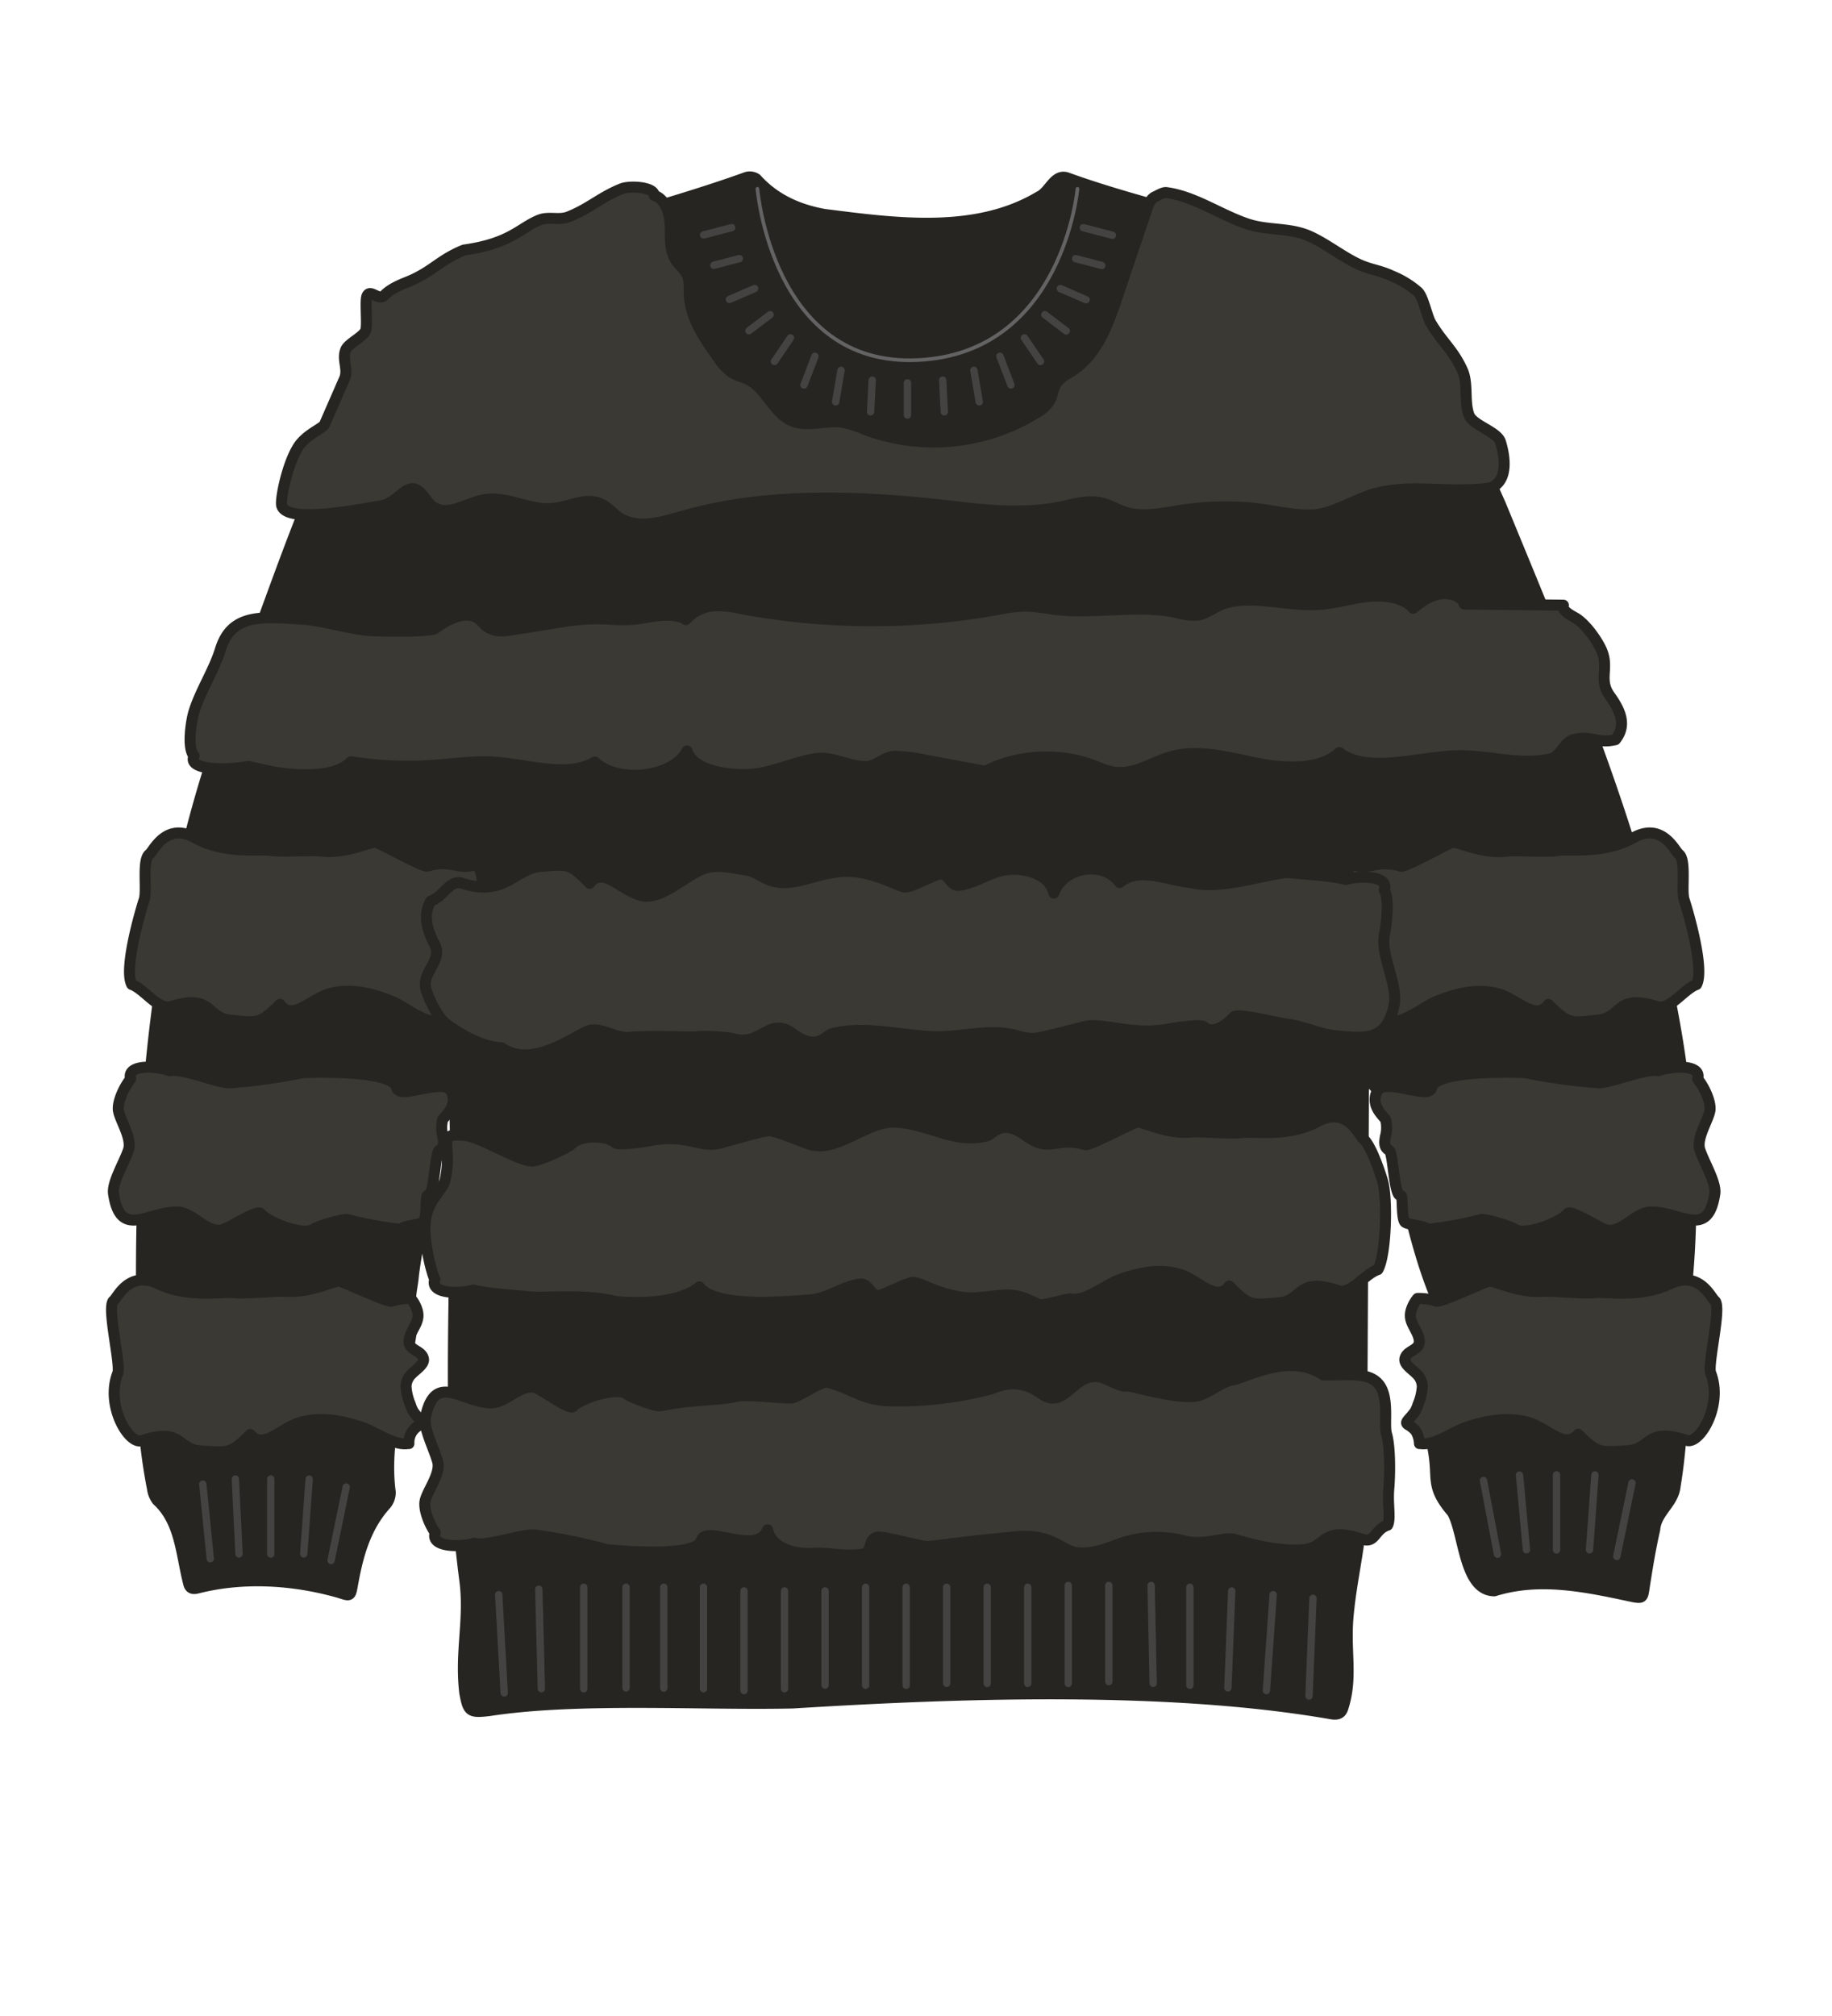 <svg xmlns="http://www.w3.org/2000/svg" width="500" height="550" viewBox="0 0 500 550"><path d="M372.14 291.55q-.27 61.74-.62 123.47c-.81 9-2.68 16.4-3.55 25.44-1 10.07 1.34 17-1.5 25.63-.59 1.77-2 1.67-3.35 1.43-44.59-7.73-101.66-5.71-146.65-2.92-24.6.58-58.62-1.67-83 2.09-5.23.6-5.68.28-6.62-4.82-1.35-11.26 1.44-20 0-30.81-6.15-46.82-.89-92.88-3.1-140-1.42 2.82-2.94 5.6-4.29 8.46-2.37 10.67-17.5 9.3-11.81 16.18 11.11 7.95 6.41 21.38 5.15 32.56-.25 3.15-1.35 6.27-.37 9.58.51 8.43-3.19 16.94-4.38 25.31-1.5 8-2.61 15.83-1.54 23.93a5.1 5.1 0 01-1.13 3.3c-5.71 6.28-7.75 14-9.19 22.06-.57 3.18-.61 3-3.74 2-12.38-3.52-26.09-4.38-38.6-1.18-1.39.34-2.11 0-2.41-1.47-2-7.76-2.18-16.67-8.49-22.43a6.66 6.66 0 01-1.33-3.22A144.5 144.5 0 0139 372.85c-1.91-63 2.6-126.92 26.19-186 13.61-35.43 24.56-73.32 48.07-103.67 27.32-18.2 60-23.76 90.46-34.78a3.16 3.16 0 012.72.43c5 5.55 11.46 8.41 18.56 9.67 19.19 2.43 41.29 5.55 58.65-4.88 2.85-1.27 4.2-6.53 7.87-5 29.12 10.49 61 14.4 87.44 31.58 15.94 14.59 21.63 38 30.45 57.2 27.81 67.49 58 137.4 51.05 212.08-1.19 18.66-.23 37.46-3.28 56-.49 4.66-5.21 7.09-5.56 11.78-1.22 5.28-2.08 10.65-2.91 16-.4 2.6-.41 2.83-3.08 2.33-12.48-2.66-25.26-5.49-37.8-1.58-8.34-.15-8.13-15.56-11.44-21.41-6.28-7.36-3.61-9-5.33-17.63-.9-9.7-4.68-20.27.79-29.26 2-3.53 1.86-7.05.51-10.66-4.9-11.29-7.4-23.42-10.45-35.29-1.07-4.31-1.31-8.5 1.61-12.34 1.49-7.15-10.43-8.7-10.93-15.93z" fill="#262521" stroke="#262521" stroke-linecap="round" stroke-linejoin="round" stroke-width="3"/><path d="M39.35 245.45c.84-2.59-.66-10.86 1.44-12.43 1.14-.85 4.52-8.91 12.53-4.41s17.21 2.89 20.45 3.39 11-.14 14.25.21c6.66.72 13.09-2.71 14.59-2.39 1.29.27 12.78 6.83 14.06 6.46 6.73-1.93 8.82 1.39 13.49-.59a9.84 9.84 0 011.46 5.47c0 3-.72 6-1 9a17.2 17.2 0 001.14 8.89c1.32 3.13 3.6 6 3.63 9.53 0 4.22-2.45 7.36-4.77 10.61-.61.26-1.26.56-2 .91-1.59.78-7.59-1.79-9.32-1.57-3.87.49-8.72-3.87-12.36-5.36-5.34-2.17-11.07-3.58-16.63-2.17s-10.42 7.81-13.91 3c-5.52 5.5-6.08 5.07-13.58 4.3-6.72-.69-4.65-7.22-16.11-3.71-3.55 1.09-7.24-4.73-10.75-6-2.13-3.92 1.85-18.33 3.39-23.14zm-3.69 48.93c-1.23-4.06 6.9-3.66 10.7-2.25 3.56-.8 13 3.45 16.6 3.27a157.13 157.13 0 0019.81-2.77c6.76-.25 24.57-.3 25.51 4.13.72 3.45 12.82-3 14.87 1s-2.09 7-2.35 7.75a9.35 9.35 0 00.07 4.55c.25 1.36.5 3-1 3.75-1.16.6-1.31 12.86-3.2 12.34-.59-.16-.11 6.18-1.09 7.24-.75.8-5.79 1-6.22 2a105.41 105.41 0 01-14.56-2.67c-1.16-.3-8.25 1.86-9.13 2.56-2.55 2.06-12.44-1.68-14.54-4.22-1-1.18-9.31 4.52-11.09 4.59-4.55.17-7.51-5.17-12.06-5-8 .22-15.18 7.26-17-5-.44-3 2.85-8.32 4.06-11.87 1.1-3.24-2.32-8.16-2.74-10.88-.3-2.49 1.77-6.65 3.36-8.52zM31 354.85c1.1-.83 4.14-8.41 12.33-4.55s17.32 2 20.58 2.37 11-.55 14.24-.35c6.69.41 13-3 14.49-2.77 1.3.2 13 5.82 14.31 5.43a15.62 15.62 0 015.17-.74 9.34 9.34 0 011.82 3.47c.54 2.23-.54 3.61-1.49 5.54-.62 1.26-1.33 3-.27 4.18s3 1.49 3.4 3.27c.29 1.52-2.14 3-3.06 4a4.92 4.92 0 00-1.7 3.5 14.79 14.79 0 001.19 5 9.45 9.45 0 00.81 1.91 21.06 21.06 0 001.54 1.88c.21.26.8.86.74 1.22s-.55.54-.74.68a5.28 5.28 0 00-2.76 4.95 1.23 1.23 0 00-.28 0c-3.85.6-8.87-3.25-12.57-4.48-5.42-1.8-11.2-2.89-16.7-1.34S72 395.67 68.3 391.35c-5.28 5.3-5.87 4.92-13.39 4.5-6.74-.39-4.95-6.5-16.25-2.81-3.51 1.14-9.95-9.61-6.53-18.37.92-2.37-3.13-18.28-1.13-19.82zm428.64-109.4c-.83-2.59.67-10.86-1.44-12.43-1.13-.85-4.51-8.91-12.52-4.41s-17.22 2.89-20.46 3.42-11-.14-14.24.21c-6.66.72-13.1-2.71-14.6-2.39-1.29.27-12.78 6.83-14.05 6.46-6.74-1.93-8.82 1.39-13.5-.59a9.75 9.75 0 00-1.45 5.47 87.54 87.54 0 001 9 17.31 17.31 0 01-1.14 8.89c-1.32 3.13-3.6 6-3.63 9.53 0 4.22 2.45 7.36 4.77 10.61.61.26 1.25.56 2 .91 1.58.78 7.59-1.79 9.32-1.57 3.87.49 8.72-3.87 12.35-5.36 5.34-2.17 11.07-3.59 16.63-2.14s10.41 7.77 13.9 2.95c5.52 5.5 6.09 5.07 13.58 4.3 6.72-.69 4.66-7.22 16.11-3.71 3.56 1.09 7.25-4.73 10.76-6 2.14-3.93-1.84-18.34-3.39-23.15z" fill="#3a3934" stroke="#262521" stroke-linecap="round" stroke-linejoin="round" stroke-width="3"/><path d="M73.89 403.5v20.47m-9.65-20.45l.99 20.43m19.15-20.42l-1.48 20.41m11.59-18.25l-4.14 20.04m-35-20.83l2.04 20.36M424.82 402.38v20.46m-10.11-20.41l1.9 20.37m18.69-20.39l-1.48 20.41m11.59-18.25l-4.14 20.04m-36.39-20.7l3.82 20.1M247.31 433.04v26.73m11.06-26.73v26.21m11.06-26.21v26.23m11.06-26.23v26.21m11.07-26.71v26.73m11.06-26.73v26.23m11.55-26.23l.56 26.71m10.01-26.21v26.73m-153.87-26.73v27.46M192 433.04v27.68m-10.84-27.68v27.52m21.9-26.52v27.18m-66.95-26.17l1.5 26.82m9.44-28.31l.7 27.16m11.56-27.68v27.68m54.81-26.68v26.68m11.06-26.68v25.68m11.06-26.68v26.73m99.93-25.72l-1.05 26.45m12.36-25.44l-1.85 26.16m12.71-25.17l-1.08 26.66" opacity=".5" fill="none" stroke="#636363" stroke-linecap="round" stroke-linejoin="round" stroke-width="2"/><path d="M206.72 51.51s4 48.55 43.68 46.73 43.67-46.73 43.67-46.73" fill="none" stroke="#636363" stroke-linecap="round" stroke-linejoin="round"/><path d="M293.56 70.56l7.14 1.86m-5.04-10.31l7.93 2.07m-55.92 40.27v8.79m9.62-9.52l.44 8.63m8.07-11.32l1.46 8.6m5.65-12.43l3 7.84m3.68-12.87l4.38 6.44m1.2-12.75l5.84 4.44m-1.62-11.58l7.02 3.05m-94.63-11.21l-6.94 1.81m4.84-10.26l-7.65 1.99m46.02 39.62l-.45 8.64m-8.06-11.33l-1.46 8.6m-5.65-12.43l-3 7.84m-3.69-12.87l-4.37 6.44m-1.2-12.75l-5.76 4.37m1.54-11.51l-6.87 2.98" opacity=".5" fill="none" stroke="#636363" stroke-linecap="round" stroke-linejoin="round" stroke-width="2"/><path d="M178.54 53.3c3.13 1 4.26 4.88 4.38 8.17s-.25 6.88 1.6 9.62c.9 1.34 2.28 2.37 3 3.84s.52 3.42.58 5.16c.2 6.61 4.23 12.41 8.11 17.78a13.69 13.69 0 003.5 3.73c1.42.89 3.12 1.22 4.6 2 4.92 2.5 6.81 9.14 11.92 11.25 4.26 1.76 9.15-.31 13.72.36a29.13 29.13 0 016.2 2 53.37 53.37 0 0046.76-4.61 9.68 9.68 0 003.61-3.37c.75-1.38.86-3 1.66-4.41 1-1.77 3-2.69 4.71-3.83 6.57-4.37 9.5-12.39 12-19.87l8.19-24.28c.42-1.24 1-2.62 2.15-3.16.79-.35 2.21-1.25 3.07-1.14 7.77 1 15 6.24 22.44 8.64 5.35 1.72 11 .91 16.21 3.07 4.47 1.85 9.41 5.81 13.81 7.83 3.39 1.55 5.76 1.62 9.12 3.2a25.28 25.28 0 017.12 4.36c1.48 1.44 2.44 6.66 3.49 8.44 3.12 5.3 6.11 7.34 8.64 12.94 1.64 3.65.42 8.47 1.8 12.22 1 2.79 7.72 4.49 8.59 7.34 1.33 4.29 1.92 10.08-2 12.2-1.45.77-6.15.79-7.78.83-8.65.21-15.94-1.14-24.3 1-5.26 1.37-11.83 5.7-17.26 5.87s-10.56-1.19-15.85-1.81a79.44 79.44 0 00-21.33.77c-4.69.73-9.58 1.71-14.09.23-2.13-.7-4.07-1.93-6.24-2.45-3.66-.88-7.44.29-11.12 1.05-9.32 1.91-19 1.12-28.42 0-24.4-2.88-50.51-4.26-74.16 2.38-6 1.68-12.84 4-18 .53-1.73-1.14-3.08-2.85-5-3.72-4.1-1.87-8.74.87-13.23 1.27-6.28.57-12.43-3.52-18.63-2.38-4.82.89-10 4.75-14 1.87-1.35-1-2.12-2.55-3.3-3.73-3.72-3.75-5.69 2.7-10.91 3.52s-25.41 5-27 0c-.52-1.62 1.56-11.73 4.61-16.26 2.26-3.36 6.57-4.87 7.08-6L94 103.37c1.17-2.66-.78-5.32.39-8 .75-1.7 4.62-3.4 5.37-5.09.62-1.39-.21-8.14.4-9.53.87-2 3.2 1.39 4.7-.15 1.74-1.8 4.14-2.79 6.47-3.73 6.65-2.69 8.67-6 15.32-8.66 12.75-1.79 15.19-6 20.51-8.17 2.67-1.07 5.42.16 8.08-.91 5.86-2.37 8.57-5.27 14.43-7.64 2.08-.84 8.46-.58 8.88 1.62M118.9 171.4c3.15-2.41 8.17-4.94 11.52-2.73 1.15.75 1.75 1.93 3 2.62a7.81 7.81 0 004.78.76c14.34-2.11 15.52-2.64 20.91-3.08 7.27-.58 9.79.82 16.92-.44 3.78-.66 8.17-1.33 11.19.5a11.32 11.32 0 018-3.77 28.65 28.65 0 017 .77 194.17 194.17 0 0070.16.25 39.8 39.8 0 017.62-.94 63 63 0 017.51.88c11.17 1.44 23-1.43 33.87.95a15.45 15.45 0 005.39.67c2.11-.29 3.72-1.56 5.53-2.44 7.94-3.84 18.24.12 27.59-.48 4.57-.29 8.92-1.7 13.47-2.18s9.84.26 12.31 3.2c2-1.6 4.22-3.27 7-3.84s6.42.5 6.94 2.69l27.07.31c-.39 1.45 1.61 2.51 3.16 3.38 2.89 1.61 6.27 6.48 7.34 9.09 2 4.83-1 7.9 2.24 12.34 2.88 4 4.6 8 1.47 11.89-4.95 1.17-6.41-1.22-11.36-.05-2.61.62-3.71 4.73-6.34 5.29-9.12 2-17.54-1.37-27-.8-10.51.64-23.14 4.68-30.66-.92-5.07 4.76-14.64 4.46-22.37 2.91s-15.92-3.9-23.46-1.82c-5.14 1.42-9.74 4.85-15.14 4.29-2.41-.25-4.52-1.29-6.71-2.09-9.09-3.34-20.54-2.62-28.85 1.81l-16.65-3.08a43.12 43.12 0 00-8.18-1c-2.39 0-4.71 2.33-7.05 2.71-3.87.62-9.81-2.62-13.72-2.16-7 .84-12.09 4.06-19.19 4.39-6.65.3-15.23-1.45-16.69-6.39-3.83 7.26-18.77 9-25.18 3-7.46 4.4-18 .67-27.33.05-5.73-.39-11.47.5-17.21.88a98.35 98.35 0 01-22-1c-3.61 3.56-10.46 3.84-16.3 3.38-5-.4-7-1.13-11.88-2.12-5.4 1.18-16.73 1.12-14.64-2.86-2-2-.81-9.53-.06-12 1.74-5.66 5.48-11.34 7.22-17 3-9.78 11.05-9 22.17-8.3 6.31.38 12.63 2.7 18.93 3.13 2.44.15 16.19.48 17.66-.65zm217.88 106.01c-2.24 2.4-5.82 4.91-8.23 2.69-.82-.75-8 .32-9.14.55-10.24 2.06-18.33-1.81-23.42-.58-2.7.66-11.39 3-13.7 3.21a15 15 0 01-5-.8c-7.35-2-14.88.61-22.45.34-9.29-.33-18.64-3.09-27.7-.84-1.79.45-4 5-10.81 0-6.55-4.81-8.63 3.77-16.42 1.34a49 49 0 00-9.61-.51c-1.51.29-12-.36-18.68.21-3.27.27-7-2.43-10.27-2s-15.49 11.06-24.51 4.81c-6.45-.13-14.15-5.78-15.27-6.65-2.07-1.62-4.5-6.5-5.27-9.12-1.44-4.84 4.65-7.9 2.35-12.35-2.07-4-3.31-8-1.09-11.89 3.53-1.15 5.13-6 8.66-4.83 11.38 3.77 14.51-4.06 21.24-4.61 7.51-.6 8.09-1 13.48 4.61 3.6-4.74 8.31 1.69 13.84 3.27s11.81-5.17 17.2-7.22c3.66-1.4 8.08-.21 11.94.37 1.73.26 3.24 1.3 4.81 2.11 6.5 3.37 12.36-.93 20.61-1.71s15.8 4.19 17.78 4.19c1.7 0 7.49-3.13 9.16-3.49 2.76-.61 2.89 3.46 5.68 3 5-.81 8.62-4 13.7-4.32 4.75-.28 10.89 1.5 11.95 6.45 2.71-7.24 13.38-8.95 18-2.88 5.31-4.38 12.84-.61 19.53.05 8.62 2.23 22.82-3.2 27-2.72 3.59.41 11.69.85 15.17 1.86 3.86-1.16 12-1.06 10.48 2.91 1.46 2 .61 9.53.08 12-1.22 5.65 3.81 13.86 2.59 19.51-2.12 9.77-7.87 8.94-15.82 8.22-4.5-.4-9-2.74-13.54-3.2-1.77-.18-13.28-3.1-14.32-1.98zm126.55 16.97c1.24-4.06-6.9-3.66-10.7-2.25-3.56-.8-13 3.45-16.59 3.27a157.22 157.22 0 01-19.82-2.77c-6.75-.25-24.57-.3-25.5 4.13-.73 3.45-12.83-3-14.87 1s2.09 7 2.34 7.75a9.23 9.23 0 01-.07 4.55c-.25 1.36-.5 3 1 3.75 1.16.6 1.32 12.86 3.21 12.34.59-.16.11 6.18 1.09 7.24.74.8 5.79 1 6.22 2a105.41 105.41 0 0014.56-2.67c1.16-.3 8.25 1.86 9.12 2.56 2.55 2.06 12.45-1.68 14.55-4.22 1-1.18 9.3 4.52 11.08 4.59 4.55.17 7.52-5.17 12.07-5 8 .22 15.18 7.26 17-5 .43-3-2.85-8.32-4.06-11.87-1.11-3.24 2.32-8.16 2.74-10.88.3-2.49-1.78-6.65-3.37-8.52zm-306.91 89.35c2.25-2.4 12.36-5.53 14.78-3.31.83.76 7.77 3.35 9 3.11 10.29-2 15.73-1.35 20.86-2.58 2.71-.65 12.69.62 15 .44 1.69-.14 8.16-4.73 9.81-4.29 7.38 2 9.24 4.8 16.85 5.07a99.41 99.41 0 0027.52-3.17c1.8-.45 7.17-3.71 14 1.25 6.6 4.8 8.88-6.79 16.71-4.37 1.27.4 5.08 2.52 6.39 2.27 1.51-.28 12 3.37 18.68 2.8 3.29-.28 7.17-4 10.44-4.48s15.58-7.62 24.65-1.37c6.49.13 12.53-1 15.33 2.73s1.18 10.83 2 13.45c.85 2.87 1.05 9.46.58 15.2-.31 3.92.58 8.05-.32 9.63-3.56 1.15-3.32 5-6.87 3.83-11.44-3.76-9.49 2.31-16.26 2.85-7.56.6-15.89-2.05-18.67-2.84s-8.39 1.94-13.95.37a30 30 0 00-17.84 1c-3.69 1.4-7.56 2.8-11.44 2.23-1.74-.26-3.26-1.3-4.84-2.12-6.54-3.37-10.12-2.25-18.42-1.48s-15.46 1.94-17.46 1.95c-1.71 0-11.85-2.9-13.52-2.53-2.78.61-1.12 4.16-3.93 4.61-5.05.82-8.87-.49-14-.19-4.78.28-11-1.5-12-6.44-2.72 7.24-16.88-1.48-18.08 2.88s-19 3.21-25.71 2.55a157.15 157.15 0 00-19.61-4c-3.61-.41-13.26 3.26-16.76 2.25-3.88 1.16-12 1.06-10.54-2.91-1.48-2-3.3-6.25-2.77-8.69.59-2.69 4.31-7.39 3.41-10.69-1-3.62-3.94-9.14-3.32-12.1 2.53-12.1 9.24-4.63 17.24-3.91 4.53.41 7.82-4.74 12.35-4.29 1.7.21 9.66 6.41 10.71 5.29zm-.35-71.65c2.23-2.4 9.46-2.5 11.87-.29.82.76 8-.31 9.14-.54 10.24-2.06 13.95 1.94 19 .71 2.7-.65 11.45-3.3 13.76-3.48 1.68-.13 9.81 3.37 11.45 3.81 7.34 2 15.31-6.41 22.88-6.14 9.3.33 16.06 6 25.12 3.76 1.79-.44 4-5 10.81 0 6.55 4.8 8.2 0 16 2.38 1.26.4 12.9-5.9 14.2-6.14 1.5-.28 7.86 3.29 14.53 2.72 3.27-.28 11 .57 14.25.11s12.42 1.37 20.53-3 11.31 3.82 12.42 4.69c2.07 1.62 4.51 8.84 5.29 11.45 1.44 4.84 1 20.35-1.26 24.25-3.54 1.15-7.35 6.89-10.88 5.72-11.38-3.77-9.46 2.8-16.19 3.34-7.51.61-8.09 1-13.48-4.6-3.6 4.74-8.31-1.69-13.84-3.27s-11.29-.28-16.67 1.77c-3.67 1.4-8.61 5.66-12.47 5.08-1.73-.26-7.79 2.17-9.35 1.36-6.51-3.37-7.82-2.54-16.07-1.77s-15.78-4.16-17.76-4.15c-1.71 0-7.49 3.12-9.16 3.49-2.76.61-2.89-3.46-5.68-3-5 .81-8.62 4-13.7 4.32-4.75.27-25.33 2.5-29.93-3.57-5.31 4.38-16.07 4.63-22.76 4-8.62-2.22-19.6-.83-23.78-1.31-3.59-.41-11.69-.84-15.17-1.85-3.86 1.16-12 1.06-10.48-2.92-.67-.9-3.23-10.46-2.61-15.74.73-6.21 4.77-8.39 5.43-11.44 2.12-9.78-2.75-12.79 5.2-12.07 4.51.41 13.81 6.53 18.32 7 1.78.16 9.97-3.55 11.04-4.68zM468 354.85c-1.1-.83-4.14-8.41-12.33-4.55s-17.32 2-20.58 2.37-11-.55-14.24-.35c-6.68.41-13-3-14.48-2.77-1.3.2-13.06 5.82-14.31 5.43a15.7 15.7 0 00-5.18-.74 9.17 9.17 0 00-1.81 3.47c-.55 2.23.53 3.61 1.48 5.54.62 1.26 1.33 3 .27 4.18s-3 1.49-3.39 3.27c-.3 1.52 2.13 3 3.06 4a5 5 0 011.69 3.5 14.77 14.77 0 01-1.18 5 10.05 10.05 0 01-.81 1.91 23 23 0 01-1.54 1.88c-.21.26-.81.86-.75 1.22s.55.54.74.68a7.3 7.3 0 011.77 1.54 7.22 7.22 0 011 3.41 1.23 1.23 0 01.28 0c3.85.6 8.88-3.25 12.57-4.48 5.42-1.8 11.21-2.89 16.7-1.34s10.08 7.58 13.77 3.26c5.29 5.3 5.87 4.92 13.39 4.5 6.74-.39 4.95-6.5 16.25-2.81 3.51 1.14 9.95-9.61 6.53-18.37-.96-2.3 3.1-18.21 1.1-19.75z" fill="#3a3934" stroke="#262521" stroke-linecap="round" stroke-linejoin="round" stroke-width="3"/></svg>
